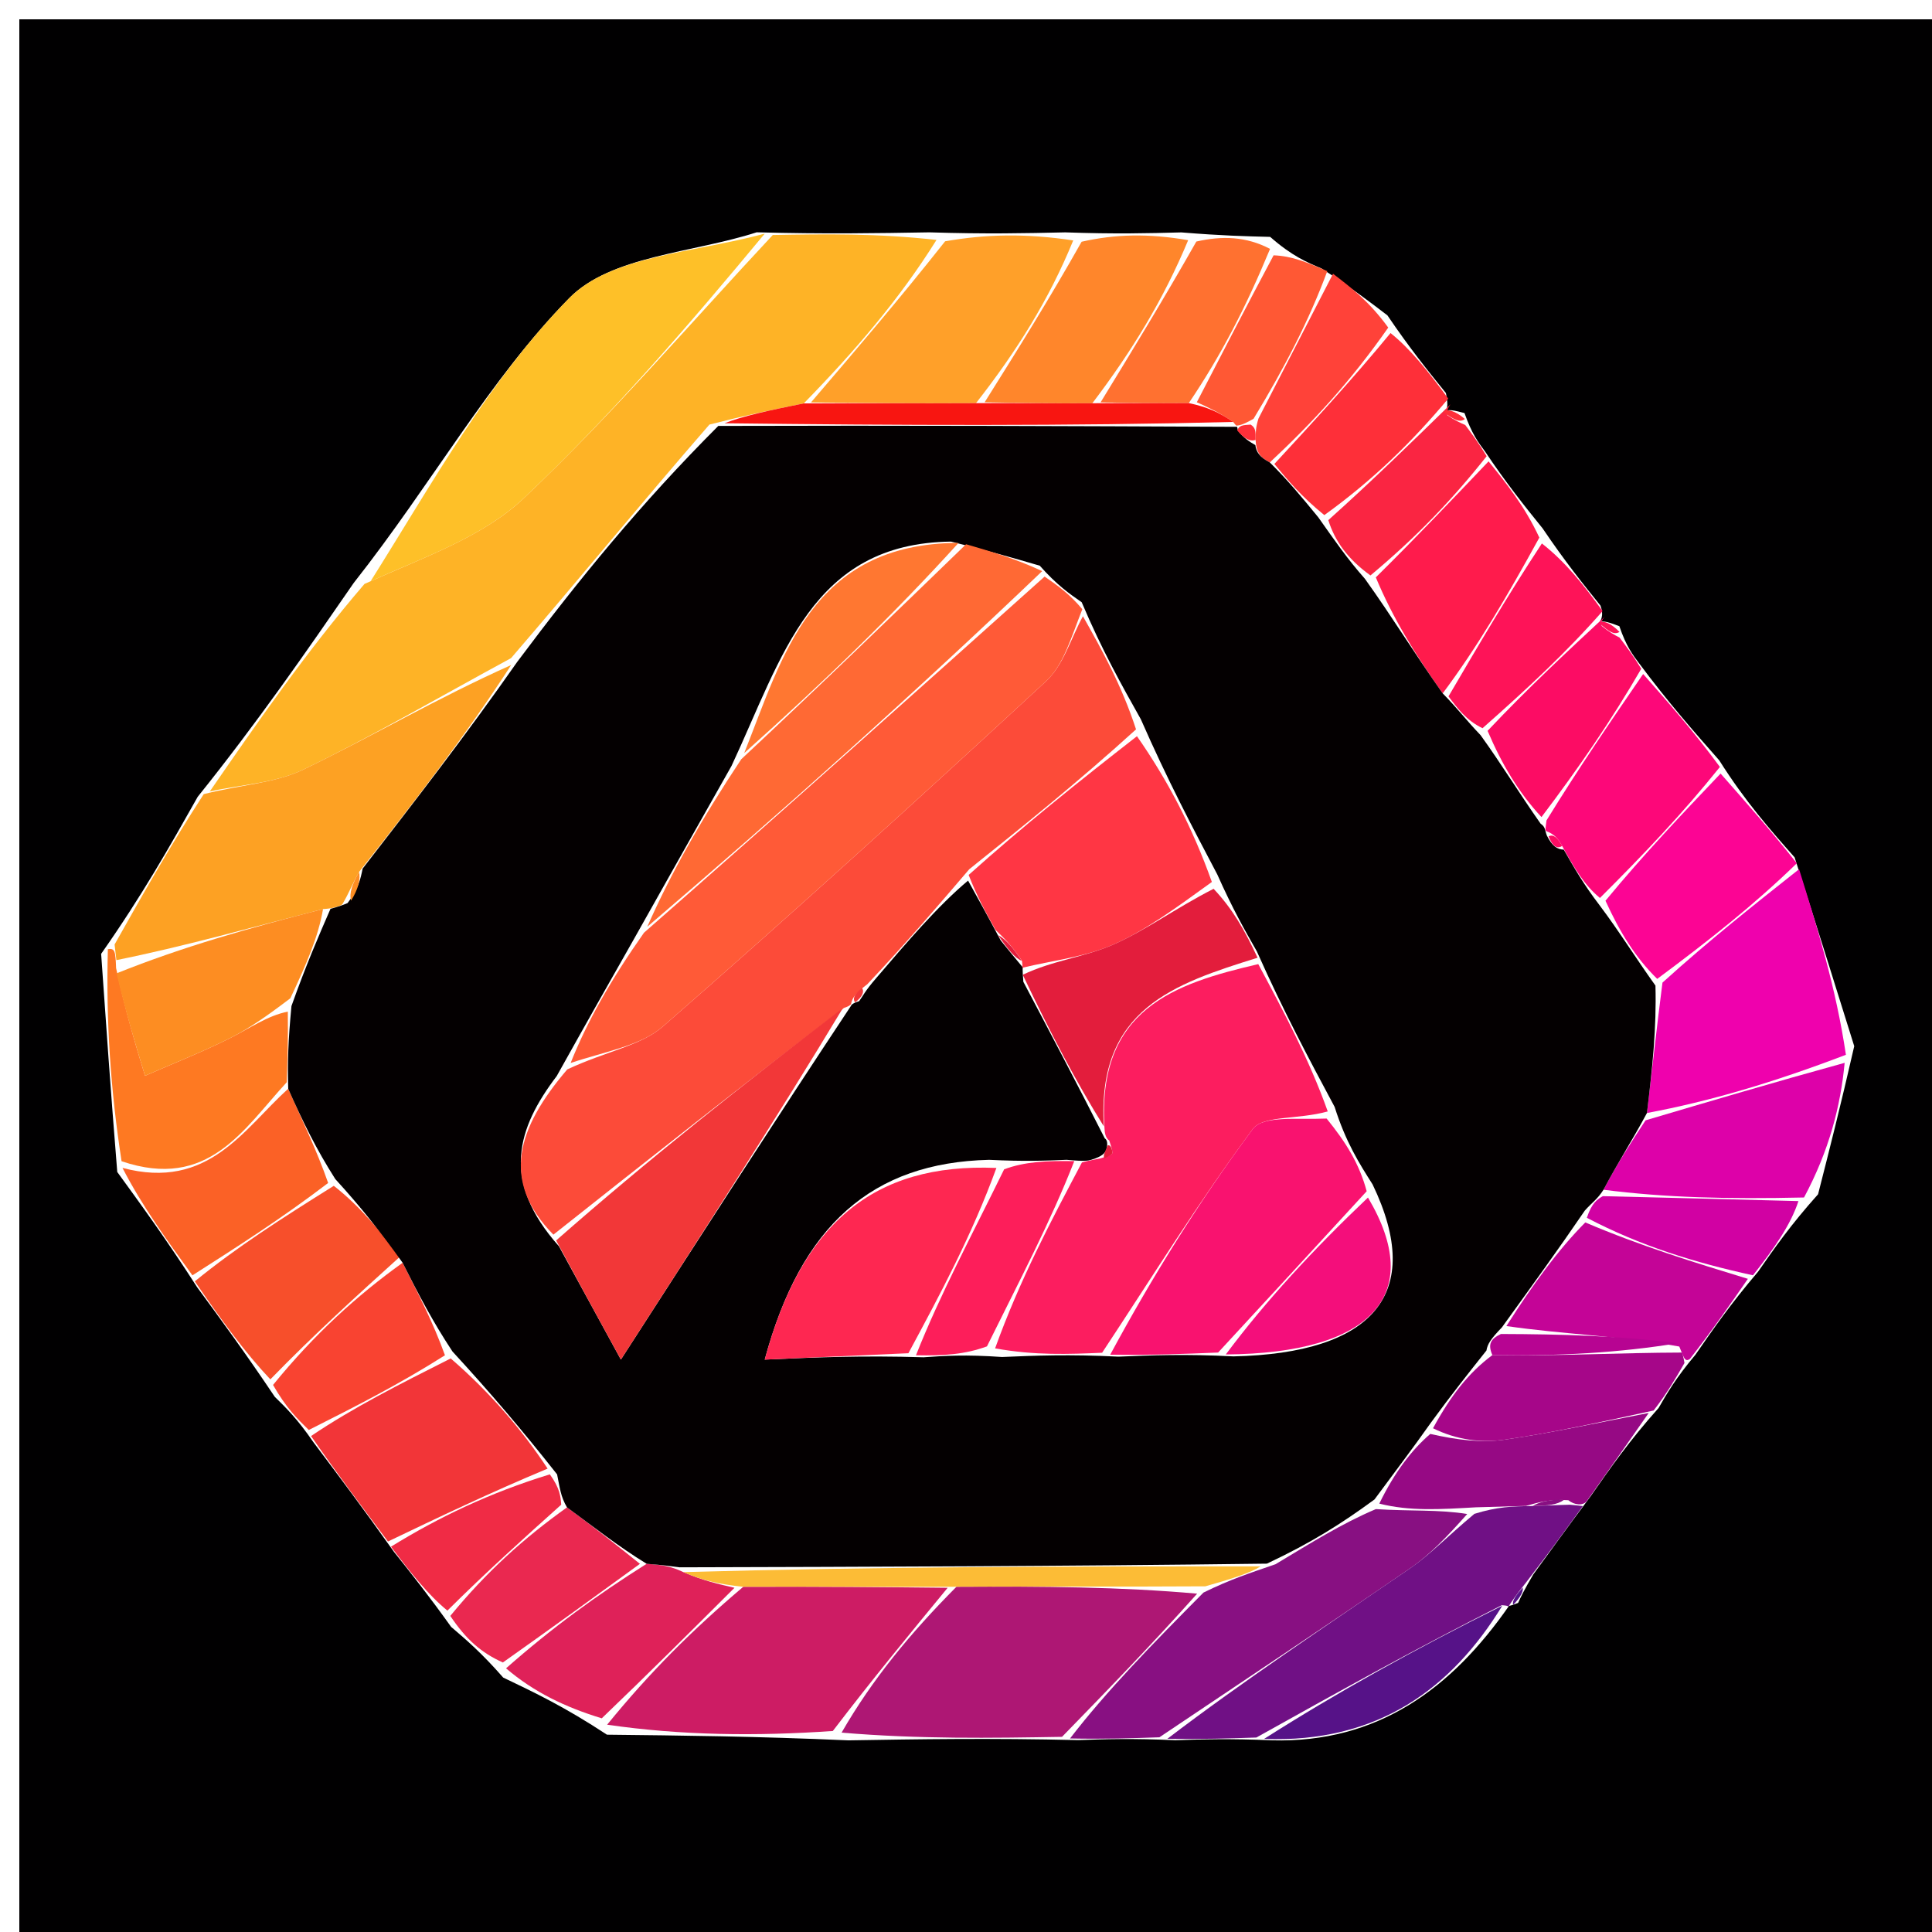 <svg version="1.1" id="Layer_1" xmlns="http://www.w3.org/2000/svg" xmlns:xlink="http://www.w3.org/1999/xlink" x="0px" y="0px"
	 width="100%" viewBox="0 0 100 100" enable-background="new 0 0 100 100" xml:space="preserve">
<path fill="#010001" opacity="1" stroke="none" 
	d="
M54,101 
	C36,101 18.5,101 1,101 
	C1,67.667 1,34.333 1,1 
	C34.333,1 67.667,1 101,1 
	C101,34.333 101,67.667 101,101 
	C85.5,101 70,101 54,101 
M71.813,16.324 
	C70.874,15.606 69.936,14.887 68.404,13.897 
	C67.639,13.574 66.874,13.251 65.743,12.261 
	C64.493,12.23 63.243,12.2 61.145,12.029 
	C59.433,12.074 57.721,12.119 55.139,12.027 
	C53.091,12.073 51.043,12.119 48.104,12.026 
	C45.402,12.072 42.7,12.118 39.165,12.024 
	C35.864,13.093 31.621,13.236 29.464,15.43 
	C25.33,19.636 22.381,25.007 18.31,30.171 
	C15.826,33.769 13.342,37.368 10.234,41.241 
	C8.8,43.789 7.365,46.338 5.235,49.371 
	C5.481,52.905 5.727,56.438 6.069,60.661 
	C7.366,62.445 8.663,64.228 10.207,66.632 
	C11.452,68.328 12.697,70.025 14.222,72.298 
	C14.808,72.871 15.395,73.444 16.216,74.641 
	C17.505,76.356 18.793,78.071 20.392,80.324 
	C21.277,81.436 22.163,82.548 23.35,84.207 
	C24.138,84.88 24.926,85.553 26.045,86.83 
	C27.649,87.595 29.254,88.361 31.415,89.787 
	C35.279,89.829 39.143,89.87 43.913,90.081 
	C47.599,90.02 51.284,89.96 55.799,90.068 
	C57.203,90.019 58.607,89.971 60.836,90.075 
	C62.233,90.028 63.631,89.981 65.825,90.079 
	C71.32,90.229 75.139,87.392 78.115,83.106 
	C78.115,83.106 78.072,83.166 78.577,82.966 
	C78.721,82.652 78.866,82.338 79.362,81.493 
	C80.218,80.314 81.073,79.134 82.336,77.438 
	C83.336,76.003 84.336,74.569 85.847,72.879 
	C86.294,72.103 86.741,71.326 87.756,70.12 
	C88.661,68.811 89.565,67.502 90.996,65.825 
	C91.839,64.613 92.682,63.401 94.103,61.815 
	C94.684,59.537 95.265,57.258 95.975,54.15 
	C95.023,51.096 94.071,48.043 92.888,44.376 
	C91.611,42.931 90.334,41.485 88.987,39.354 
	C87.674,37.864 86.361,36.375 84.852,34.349 
	C84.512,33.9 84.171,33.451 83.818,32.413 
	C83.381,32.247 82.943,32.08 82.781,32.221 
	C82.781,32.221 83.063,31.919 82.837,31.341 
	C81.927,30.211 81.018,29.082 79.844,27.347 
	C78.912,26.191 77.98,25.035 76.849,23.346 
	C76.513,22.896 76.177,22.446 75.802,21.38 
	C75.334,21.258 74.866,21.137 74.789,21.332 
	C74.887,21.195 74.985,21.058 74.841,20.344 
	C73.91,19.194 72.979,18.043 71.813,16.324 
z"/>
<path fill="#FEB326" opacity="1" stroke="none" 
	d="
M39.998,12.164 
	C42.7,12.118 45.402,12.072 48.473,12.419 
	C46.553,15.485 44.264,18.157 41.604,20.88 
	C39.836,21.234 38.44,21.536 36.719,21.976 
	C33.184,26.044 29.975,29.974 26.453,34.064 
	C22.668,36.114 19.252,38.121 15.695,39.836 
	C14.239,40.538 12.479,40.609 10.858,40.967 
	C13.342,37.368 15.826,33.769 18.867,30.223 
	C22.009,28.814 24.999,27.78 27.096,25.801 
	C31.639,21.512 35.725,16.739 39.998,12.164 
z"/>
<path fill="#FEC028" opacity="1" stroke="none" 
	d="
M39.582,12.094 
	C35.725,16.739 31.639,21.512 27.096,25.801 
	C24.999,27.78 22.009,28.814 19.182,30.085 
	C22.381,25.007 25.33,19.636 29.464,15.43 
	C31.621,13.236 35.864,13.093 39.582,12.094 
z"/>
<path fill="#FDA123" opacity="1" stroke="none" 
	d="
M10.546,41.104 
	C12.479,40.609 14.239,40.538 15.695,39.836 
	C19.252,38.121 22.668,36.114 26.458,34.422 
	C24.107,38.065 21.439,41.511 18.588,45.127 
	C18.235,45.759 18.065,46.222 17.716,46.812 
	C17.536,46.938 17.107,47.039 16.721,47.052 
	C12.906,48.032 9.477,48.999 6.024,49.696 
	C5.976,49.245 5.953,49.066 5.931,48.886 
	C7.365,46.338 8.8,43.789 10.546,41.104 
z"/>
<path fill="#EF01AD" opacity="1" stroke="none" 
	d="
M93.12,44.989 
	C94.071,48.043 95.023,51.096 95.544,54.596 
	C91.8,56.025 88.487,57.007 85.246,57.609 
	C85.532,55.223 85.745,53.215 86.049,50.86 
	C88.466,48.671 90.793,46.83 93.12,44.989 
z"/>
<path fill="#AE1774" opacity="1" stroke="none" 
	d="
M54.97,89.899 
	C51.284,89.96 47.599,90.02 43.56,89.681 
	C45.155,86.915 47.103,84.549 49.507,82.13 
	C53.995,82.106 58.027,82.136 61.964,82.488 
	C59.568,85.174 57.269,87.536 54.97,89.899 
z"/>
<path fill="#CD1C64" opacity="1" stroke="none" 
	d="
M49.05,82.184 
	C47.103,84.549 45.155,86.915 43.107,89.596 
	C39.143,89.87 35.279,89.829 31.425,89.27 
	C33.629,86.563 35.823,84.374 38.472,82.132 
	C42.302,82.114 45.676,82.149 49.05,82.184 
z"/>
<path fill="#881082" opacity="1" stroke="none" 
	d="
M55.384,89.983 
	C57.269,87.536 59.568,85.174 62.292,82.431 
	C63.709,81.735 64.703,81.42 66.02,80.964 
	C67.883,79.848 69.424,78.872 71.214,78.111 
	C72.983,78.226 74.504,78.126 75.943,78.365 
	C74.905,79.534 74.02,80.466 72.983,81.178 
	C68.684,84.129 64.339,87.014 60.01,89.922 
	C58.607,89.971 57.203,90.019 55.384,89.983 
z"/>
<path fill="#FFA029" opacity="1" stroke="none" 
	d="
M41.976,20.829 
	C44.264,18.157 46.553,15.485 48.919,12.489 
	C51.043,12.119 53.091,12.073 55.55,12.444 
	C54.295,15.514 52.63,18.167 50.518,20.867 
	C47.373,20.886 44.674,20.857 41.976,20.829 
z"/>
<path fill="#DD01A9" opacity="1" stroke="none" 
	d="
M85.174,57.988 
	C88.487,57.007 91.8,56.025 95.479,55.012 
	C95.265,57.258 94.684,59.537 93.376,61.982 
	C89.419,62.07 86.189,61.991 82.996,61.581 
	C83.746,60.162 84.46,59.075 85.174,57.988 
z"/>
<path fill="#701085" opacity="1" stroke="none" 
	d="
M60.423,89.999 
	C64.339,87.014 68.684,84.129 72.983,81.178 
	C74.02,80.466 74.905,79.534 76.313,78.357 
	C77.505,77.989 78.246,77.967 79.328,77.952 
	C80.124,77.929 80.578,77.898 81.257,77.884 
	C81.482,77.899 81.929,77.955 81.929,77.955 
	C81.073,79.134 80.218,80.314 78.987,81.91 
	C78.433,82.607 78.252,82.886 78.072,83.166 
	C78.072,83.166 78.115,83.106 77.731,83.086 
	C73.24,85.355 69.134,87.645 65.028,89.934 
	C63.631,89.981 62.233,90.028 60.423,89.999 
z"/>
<path fill="#FB6126" opacity="1" stroke="none" 
	d="
M9.96,66.012 
	C8.663,64.228 7.366,62.445 6.34,60.45 
	C10.792,61.634 12.614,58.43 14.918,56.352 
	C15.683,58.085 16.372,59.482 16.985,61.23 
	C14.592,63.057 12.276,64.534 9.96,66.012 
z"/>
<path fill="#FE7922" opacity="1" stroke="none" 
	d="
M14.842,56.017 
	C12.614,58.43 10.792,61.634 6.292,60.105 
	C5.727,56.438 5.481,52.905 5.583,49.129 
	C5.953,49.066 5.976,49.245 6.009,50.11 
	C6.515,52.424 7.01,54.053 7.506,55.682 
	C8.959,55.047 10.438,54.465 11.856,53.759 
	C12.893,53.243 13.849,52.565 14.898,52.362 
	C14.917,53.849 14.88,54.933 14.842,56.017 
z"/>
<path fill="#FC0494" opacity="1" stroke="none" 
	d="
M93.004,44.683 
	C90.793,46.83 88.466,48.671 85.777,50.668 
	C84.632,49.542 83.849,48.261 83.099,46.622 
	C85.107,44.19 87.082,42.115 89.057,40.04 
	C90.334,41.485 91.611,42.931 93.004,44.683 
z"/>
<path fill="#F94331" opacity="1" stroke="none" 
	d="
M15.982,74.016 
	C15.395,73.444 14.808,72.871 14.133,71.684 
	C16.266,69.059 18.488,67.048 20.84,65.36 
	C21.688,67.05 22.406,68.419 23.031,70.149 
	C20.62,71.678 18.301,72.847 15.982,74.016 
z"/>
<path fill="#FF862B" opacity="1" stroke="none" 
	d="
M50.965,20.821 
	C52.63,18.167 54.295,15.514 55.984,12.512 
	C57.721,12.119 59.433,12.074 61.499,12.432 
	C60.224,15.499 58.595,18.163 56.539,20.872 
	C54.397,20.885 52.681,20.853 50.965,20.821 
z"/>
<path fill="#DF2159" opacity="1" stroke="none" 
	d="
M38.017,82.184 
	C35.823,84.374 33.629,86.563 31.147,88.94 
	C29.254,88.361 27.649,87.595 26.192,86.352 
	C28.601,84.231 30.861,82.587 33.471,80.942 
	C34.272,81.002 34.724,81.063 35.371,81.373 
	C36.382,81.809 37.2,81.997 38.017,82.184 
z"/>
<path fill="#F23538" opacity="1" stroke="none" 
	d="
M16.099,74.329 
	C18.301,72.847 20.62,71.678 23.328,70.313 
	C25.383,72.085 27.051,74.051 28.344,76.015 
	C25.34,77.271 22.711,78.529 20.082,79.787 
	C18.793,78.071 17.505,76.356 16.099,74.329 
z"/>
<path fill="#FD0779" opacity="1" stroke="none" 
	d="
M89.022,39.697 
	C87.082,42.115 85.107,44.19 82.812,46.479 
	C81.974,45.787 81.457,44.882 80.855,43.784 
	C80.617,43.345 80.405,43.167 80.048,43.025 
	C79.96,42.991 80.006,42.808 80.047,42.464 
	C81.742,39.708 83.396,37.297 85.049,34.886 
	C86.361,36.375 87.674,37.864 89.022,39.697 
z"/>
<path fill="#F74F2B" opacity="1" stroke="none" 
	d="
M20.71,65.038 
	C18.488,67.048 16.266,69.059 13.993,71.396 
	C12.697,70.025 11.452,68.328 10.083,66.322 
	C12.276,64.534 14.592,63.057 17.277,61.378 
	C18.667,62.463 19.689,63.75 20.71,65.038 
z"/>
<path fill="#FF1B4C" opacity="1" stroke="none" 
	d="
M77.048,23.88 
	C77.98,25.035 78.912,26.191 79.676,27.826 
	C77.996,30.884 76.485,33.464 74.674,35.889 
	C73.223,33.842 72.074,31.95 71.212,29.885 
	C73.349,27.769 75.199,25.824 77.048,23.88 
z"/>
<path fill="#960984" opacity="1" stroke="none" 
	d="
M82.133,77.696 
	C81.929,77.955 81.482,77.899 81.176,77.651 
	C80.242,77.583 79.614,77.764 78.987,77.945 
	C78.246,77.967 77.505,77.989 76.395,78.018 
	C74.504,78.126 72.983,78.226 71.392,77.827 
	C72.19,76.192 73.06,75.057 74.031,74.22 
	C75.39,74.528 76.668,74.694 77.897,74.515 
	C80.391,74.154 82.858,73.606 85.337,73.134 
	C84.336,74.569 83.336,76.003 82.133,77.696 
z"/>
<path fill="#561288" opacity="1" stroke="none" 
	d="
M65.427,90.007 
	C69.134,87.645 73.24,85.355 77.759,83.11 
	C75.139,87.392 71.32,90.229 65.427,90.007 
z"/>
<path fill="#FC0C64" opacity="1" stroke="none" 
	d="
M84.951,34.617 
	C83.396,37.297 81.742,39.708 79.786,42.292 
	C78.621,41.04 77.76,39.615 76.997,37.828 
	C79.084,35.616 81.074,33.767 83.063,31.919 
	C83.063,31.919 82.781,32.221 82.917,32.41 
	C83.312,32.733 83.571,32.867 83.83,33.002 
	C84.171,33.451 84.512,33.9 84.951,34.617 
z"/>
<path fill="#FE1358" opacity="1" stroke="none" 
	d="
M82.95,31.63 
	C81.074,33.767 79.084,35.616 76.735,37.692 
	C75.907,37.294 75.441,36.669 74.974,36.044 
	C76.485,33.464 77.996,30.884 79.808,28.129 
	C81.018,29.082 81.927,30.211 82.95,31.63 
z"/>
<path fill="#A60689" opacity="1" stroke="none" 
	d="
M85.592,73.007 
	C82.858,73.606 80.391,74.154 77.897,74.515 
	C76.668,74.694 75.39,74.528 74.173,73.926 
	C75.12,72.19 76.029,71.046 77.245,70.139 
	C80.695,70.196 83.839,70.016 87.058,70.008 
	C87.133,70.179 87.188,70.55 87.188,70.55 
	C86.741,71.326 86.294,72.103 85.592,73.007 
z"/>
<path fill="#EA2850" opacity="1" stroke="none" 
	d="
M33.122,80.944 
	C30.861,82.587 28.601,84.231 26.028,86.05 
	C24.926,85.553 24.138,84.88 23.307,83.639 
	C25.193,81.342 27.121,79.612 29.348,78.021 
	C30.805,79.088 31.964,80.016 33.122,80.944 
z"/>
<path fill="#F02B45" opacity="1" stroke="none" 
	d="
M29.049,77.882 
	C27.121,79.612 25.193,81.342 23.157,83.365 
	C22.163,82.548 21.277,81.436 20.237,80.056 
	C22.711,78.529 25.34,77.271 28.46,76.312 
	C28.984,77.035 29.016,77.458 29.049,77.882 
z"/>
<path fill="#FF7130" opacity="1" stroke="none" 
	d="
M56.966,20.826 
	C58.595,18.163 60.224,15.499 61.923,12.502 
	C63.243,12.2 64.493,12.23 65.738,12.882 
	C64.47,15.942 63.208,18.381 61.533,20.863 
	C59.735,20.879 58.351,20.852 56.966,20.826 
z"/>
<path fill="#FA2542" opacity="1" stroke="none" 
	d="
M76.949,23.613 
	C75.199,25.824 73.349,27.769 70.935,29.785 
	C69.727,28.917 69.085,27.977 68.753,26.922 
	C71.07,24.844 73.076,22.883 75.082,20.922 
	C74.985,21.058 74.887,21.195 74.91,21.487 
	C75.301,21.761 75.571,21.879 75.84,21.997 
	C76.177,22.446 76.513,22.896 76.949,23.613 
z"/>
<path fill="#C40497" opacity="1" stroke="none" 
	d="
M90.47,66.193 
	C89.565,67.502 88.661,68.811 87.472,70.335 
	C87.188,70.55 87.133,70.179 86.92,69.697 
	C83.778,69.136 80.847,69.058 77.971,68.636 
	C79.334,66.494 80.642,64.695 82.054,63.273 
	C84.928,64.497 87.699,65.345 90.47,66.193 
z"/>
<path fill="#FF4239" opacity="1" stroke="none" 
	d="
M68.998,14.169 
	C69.936,14.887 70.874,15.606 71.855,16.955 
	C69.919,19.729 67.939,21.872 65.725,23.936 
	C65.194,23.663 65.023,23.39 64.989,22.769 
	C64.997,22.321 64.992,22.141 65.139,21.661 
	C66.527,18.962 67.762,16.566 68.998,14.169 
z"/>
<path fill="#FF5834" opacity="1" stroke="none" 
	d="
M68.701,14.033 
	C67.762,16.566 66.527,18.962 64.885,21.674 
	C64.309,22.003 64.14,22.017 64.001,22.032 
	C64.032,22.033 64.015,22.092 63.83,21.84 
	C63.079,21.332 62.513,21.076 61.947,20.82 
	C63.208,18.381 64.47,15.942 65.921,13.215 
	C66.874,13.251 67.639,13.574 68.701,14.033 
z"/>
<path fill="#FE2F39" opacity="1" stroke="none" 
	d="
M65.96,24.015 
	C67.939,21.872 69.919,19.729 71.974,17.239 
	C72.979,18.043 73.91,19.194 74.961,20.633 
	C73.076,22.883 71.07,24.844 68.547,26.662 
	C67.34,25.684 66.65,24.85 65.96,24.015 
z"/>
<path fill="#D101A3" opacity="1" stroke="none" 
	d="
M90.733,66.009 
	C87.699,65.345 84.928,64.497 82.135,63.033 
	C82.395,62.249 82.678,62.081 82.96,61.913 
	C86.189,61.991 89.419,62.07 93.087,62.169 
	C92.682,63.401 91.839,64.613 90.733,66.009 
z"/>
<path fill="#561288" opacity="1" stroke="none" 
	d="
M78.324,83.066 
	C78.252,82.886 78.433,82.607 78.812,82.176 
	C78.866,82.338 78.721,82.652 78.324,83.066 
z"/>
<path fill="#FE1358" opacity="1" stroke="none" 
	d="
M83.824,32.708 
	C83.571,32.867 83.312,32.733 82.78,32.256 
	C82.943,32.08 83.381,32.247 83.824,32.708 
z"/>
<path fill="#FE2F39" opacity="1" stroke="none" 
	d="
M75.821,21.688 
	C75.571,21.879 75.301,21.761 74.714,21.329 
	C74.866,21.137 75.334,21.258 75.821,21.688 
z"/>
<path fill="#040001" opacity="1" stroke="none" 
	d="
M82.996,61.581 
	C82.678,62.081 82.395,62.249 82.032,62.657 
	C80.642,64.695 79.334,66.494 77.739,68.704 
	C77.165,69.301 76.993,69.563 76.938,69.903 
	C76.029,71.046 75.12,72.19 74.07,73.628 
	C73.06,75.057 72.19,76.192 71.143,77.612 
	C69.424,78.872 67.883,79.848 65.575,80.934 
	C54.93,81.071 45.054,81.098 35.177,81.124 
	C34.724,81.063 34.272,81.002 33.471,80.942 
	C31.964,80.016 30.805,79.088 29.348,78.021 
	C29.016,77.458 28.984,77.035 28.835,76.314 
	C27.051,74.051 25.383,72.085 23.42,69.953 
	C22.406,68.419 21.688,67.05 20.84,65.36 
	C19.689,63.75 18.667,62.463 17.354,61.027 
	C16.372,59.482 15.683,58.085 14.918,56.352 
	C14.88,54.933 14.917,53.849 15.086,52.073 
	C15.847,49.934 16.477,48.486 17.107,47.039 
	C17.107,47.039 17.536,46.938 17.99,46.743 
	C18.553,46.017 18.662,45.487 18.771,44.957 
	C21.439,41.511 24.107,38.065 26.77,34.261 
	C29.975,29.974 33.184,26.044 37.179,22.046 
	C46.648,22.016 55.331,22.054 64.015,22.092 
	C64.015,22.092 64.032,22.033 64.071,22.282 
	C64.399,22.7 64.688,22.869 64.977,23.039 
	C65.023,23.39 65.194,23.663 65.725,23.936 
	C66.65,24.85 67.34,25.684 68.236,26.778 
	C69.085,27.977 69.727,28.917 70.647,29.957 
	C72.074,31.95 73.223,33.842 74.674,35.889 
	C75.441,36.669 75.907,37.294 76.637,38.055 
	C77.76,39.615 78.621,41.04 79.744,42.636 
	C80.006,42.808 79.96,42.991 80.068,43.254 
	C80.348,43.808 80.602,43.961 80.94,43.977 
	C81.457,44.882 81.974,45.787 82.779,46.836 
	C83.849,48.261 84.632,49.542 85.686,51.015 
	C85.745,53.215 85.532,55.223 85.246,57.609 
	C84.46,59.075 83.746,60.162 82.996,61.581 
M52.941,50.073 
	C52.941,50.073 52.908,50.092 52.968,50.817 
	C54.349,53.437 55.731,56.058 57.183,58.922 
	C57.183,58.922 57.413,59.028 57.255,59.535 
	C57.167,59.69 57.08,59.844 56.488,60.029 
	C56.326,60.076 56.163,60.122 55.208,60.031 
	C54.138,60.077 53.068,60.123 51.196,60.032 
	C45.161,60.179 41.47,63.385 39.582,70.373 
	C42.128,70.26 44.574,70.152 47.802,70.253 
	C48.876,70.178 49.949,70.104 51.865,70.238 
	C53.591,70.165 55.318,70.092 57.883,70.22 
	C59.605,70.149 61.327,70.078 63.845,70.206 
	C71.048,70.052 73.777,66.983 71.045,61.305 
	C70.352,60.213 69.658,59.12 69.08,57.293 
	C67.763,54.829 66.445,52.366 65.054,49.242 
	C64.431,48.15 63.808,47.058 63.006,45.26 
	C61.719,42.818 60.432,40.377 59.049,37.228 
	C58.05,35.45 57.051,33.673 55.988,31.171 
	C55.349,30.729 54.709,30.286 53.818,29.28 
	C52.546,28.91 51.275,28.54 49.224,28.033 
	C41.996,28.118 40.509,33.988 37.865,39.64 
	C36.293,42.423 34.722,45.206 32.813,48.604 
	C31.597,50.746 30.382,52.888 28.817,55.695 
	C26.771,58.39 25.898,61.11 28.929,64.504 
	C29.799,66.096 30.669,67.688 32.137,70.373 
	C36.499,63.609 40.223,57.832 44.053,52.054 
	C44.053,52.054 44.054,51.949 44.469,51.821 
	C44.649,51.584 44.752,51.317 45.348,50.632 
	C46.954,48.753 48.56,46.873 50.107,45.58 
	C50.58,46.43 51.053,47.28 51.798,48.679 
	C52.168,49.137 52.539,49.595 52.941,50.073 
z"/>
<path fill="#F81511" opacity="1" stroke="none" 
	d="
M63.83,21.84 
	C55.331,22.054 46.648,22.016 37.504,21.908 
	C38.44,21.536 39.836,21.234 41.604,20.88 
	C44.674,20.857 47.373,20.886 50.518,20.867 
	C52.681,20.853 54.397,20.885 56.539,20.872 
	C58.351,20.852 59.735,20.879 61.533,20.863 
	C62.513,21.076 63.079,21.332 63.83,21.84 
z"/>
<path fill="#FD8D22" opacity="1" stroke="none" 
	d="
M16.721,47.052 
	C16.477,48.486 15.847,49.934 15.029,51.67 
	C13.849,52.565 12.893,53.243 11.856,53.759 
	C10.438,54.465 8.959,55.047 7.506,55.682 
	C7.01,54.053 6.515,52.424 6.034,50.38 
	C9.477,48.999 12.906,48.032 16.721,47.052 
z"/>
<path fill="#FD8D22" opacity="1" stroke="none" 
	d="
M18.588,45.127 
	C18.662,45.487 18.553,46.017 18.17,46.616 
	C18.065,46.222 18.235,45.759 18.588,45.127 
z"/>
<path fill="#FCBC36" opacity="1" stroke="none" 
	d="
M35.371,81.373 
	C45.054,81.098 54.93,81.071 65.252,81.075 
	C64.703,81.42 63.709,81.735 62.388,82.108 
	C58.027,82.136 53.995,82.106 49.507,82.13 
	C45.676,82.149 42.302,82.114 38.472,82.132 
	C37.2,81.997 36.382,81.809 35.371,81.373 
z"/>
<path fill="#881082" opacity="1" stroke="none" 
	d="
M79.328,77.952 
	C79.614,77.764 80.242,77.583 80.951,77.635 
	C80.578,77.898 80.124,77.929 79.328,77.952 
z"/>
<path fill="#FC0C64" opacity="1" stroke="none" 
	d="
M80.855,43.784 
	C80.602,43.961 80.348,43.808 80.156,43.288 
	C80.405,43.167 80.617,43.345 80.855,43.784 
z"/>
<path fill="#B70492" opacity="1" stroke="none" 
	d="
M77.245,70.139 
	C76.993,69.563 77.165,69.301 77.686,69.047 
	C80.847,69.058 83.778,69.136 86.845,69.525 
	C83.839,70.016 80.695,70.196 77.245,70.139 
z"/>
<path fill="#FE2F39" opacity="1" stroke="none" 
	d="
M64.989,22.769 
	C64.688,22.869 64.399,22.7 64.04,22.281 
	C64.14,22.017 64.309,22.003 64.733,21.976 
	C64.992,22.141 64.997,22.321 64.989,22.769 
z"/>
<path fill="#FC4B39" opacity="1" stroke="none" 
	d="
M50.167,44.993 
	C48.56,46.873 46.954,48.753 44.896,50.94 
	C44.241,51.44 44.111,51.674 44.054,51.949 
	C44.054,51.949 44.053,52.054 43.683,52.171 
	C38.423,56.161 33.533,60.034 28.643,63.906 
	C25.898,61.11 26.771,58.39 29.361,55.353 
	C31.39,54.402 33.166,54.13 34.31,53.133 
	C41.015,47.284 47.606,41.301 54.142,35.262 
	C55.045,34.428 55.429,33.032 56.053,31.896 
	C57.051,33.673 58.05,35.45 58.801,37.752 
	C55.758,40.515 52.962,42.754 50.167,44.993 
z"/>
<path fill="#FC1D5F" opacity="1" stroke="none" 
	d="
M65.128,49.902 
	C66.445,52.366 67.763,54.829 68.724,57.528 
	C67.162,57.962 65.374,57.727 64.849,58.432 
	C62.072,62.164 59.614,66.132 57.045,70.018 
	C55.318,70.092 53.591,70.165 51.506,69.792 
	C52.765,66.287 54.383,63.227 56.001,60.168 
	C56.163,60.122 56.326,60.076 56.915,59.969 
	C57.425,59.826 57.585,59.736 57.579,59.662 
	C57.56,59.447 57.473,59.239 57.413,59.028 
	C57.413,59.028 57.183,58.922 57.17,58.423 
	C56.762,52.217 60.798,50.914 65.128,49.902 
z"/>
<path fill="#FF5A37" opacity="1" stroke="none" 
	d="
M56.021,31.533 
	C55.429,33.032 55.045,34.428 54.142,35.262 
	C47.606,41.301 41.015,47.284 34.31,53.133 
	C33.166,54.13 31.39,54.402 29.536,55.02 
	C30.382,52.888 31.597,50.746 33.333,48.277 
	C40.592,41.914 47.33,35.879 54.069,29.843 
	C54.709,30.286 55.349,30.729 56.021,31.533 
z"/>
<path fill="#FF6934" opacity="1" stroke="none" 
	d="
M53.944,29.561 
	C47.33,35.879 40.592,41.914 33.502,47.969 
	C34.722,45.206 36.293,42.423 38.368,39.297 
	C42.581,35.36 46.292,31.765 50.003,28.17 
	C51.275,28.54 52.546,28.91 53.944,29.561 
z"/>
<path fill="#F23738" opacity="1" stroke="none" 
	d="
M28.786,64.205 
	C33.533,60.034 38.423,56.161 43.631,52.173 
	C40.223,57.832 36.499,63.609 32.137,70.373 
	C30.669,67.688 29.799,66.096 28.786,64.205 
z"/>
<path fill="#FF3644" opacity="1" stroke="none" 
	d="
M50.137,45.287 
	C52.962,42.754 55.758,40.515 58.849,38.106 
	C60.432,40.377 61.719,42.818 62.726,45.651 
	C60.836,47.014 59.301,48.159 57.592,48.904 
	C56.135,49.539 54.477,49.714 52.908,50.092 
	C52.908,50.092 52.941,50.073 52.898,49.739 
	C52.412,48.981 51.969,48.556 51.527,48.131 
	C51.053,47.28 50.58,46.43 50.137,45.287 
z"/>
<path fill="#F9126F" opacity="1" stroke="none" 
	d="
M57.464,70.119 
	C59.614,66.132 62.072,62.164 64.849,58.432 
	C65.374,57.727 67.162,57.962 68.666,57.896 
	C69.658,59.12 70.352,60.213 70.739,61.659 
	C67.972,64.677 65.511,67.342 63.05,70.007 
	C61.327,70.078 59.605,70.149 57.464,70.119 
z"/>
<path fill="#FE2751" opacity="1" stroke="none" 
	d="
M47.019,70.043 
	C44.574,70.152 42.128,70.26 39.582,70.373 
	C41.47,63.385 45.161,60.179 51.574,60.453 
	C50.307,63.931 48.663,66.987 47.019,70.043 
z"/>
<path fill="#E31D3C" opacity="1" stroke="none" 
	d="
M52.938,50.454 
	C54.477,49.714 56.135,49.539 57.592,48.904 
	C59.301,48.159 60.836,47.014 62.816,46.004 
	C63.808,47.058 64.431,48.15 65.091,49.572 
	C60.798,50.914 56.762,52.217 57.135,58.301 
	C55.731,56.058 54.349,53.437 52.938,50.454 
z"/>
<path fill="#FF7731" opacity="1" stroke="none" 
	d="
M49.613,28.101 
	C46.292,31.765 42.581,35.36 38.521,38.978 
	C40.509,33.988 41.996,28.118 49.613,28.101 
z"/>
<path fill="#F40E7B" opacity="1" stroke="none" 
	d="
M63.447,70.106 
	C65.511,67.342 67.972,64.677 70.806,61.985 
	C73.777,66.983 71.048,70.052 63.447,70.106 
z"/>
<path fill="#FD1E5A" opacity="1" stroke="none" 
	d="
M47.411,70.148 
	C48.663,66.987 50.307,63.931 51.975,60.522 
	C53.068,60.123 54.138,60.077 55.604,60.1 
	C54.383,63.227 52.765,66.287 51.085,69.688 
	C49.949,70.104 48.876,70.178 47.411,70.148 
z"/>
<path fill="#E31D3C" opacity="1" stroke="none" 
	d="
M51.662,48.405 
	C51.969,48.556 52.412,48.981 52.882,49.729 
	C52.539,49.595 52.168,49.137 51.662,48.405 
z"/>
<path fill="#F23738" opacity="1" stroke="none" 
	d="
M44.261,51.885 
	C44.111,51.674 44.241,51.44 44.612,51.134 
	C44.752,51.317 44.649,51.584 44.261,51.885 
z"/>
<path fill="#E31D3C" opacity="1" stroke="none" 
	d="
M57.334,59.282 
	C57.473,59.239 57.56,59.447 57.579,59.662 
	C57.585,59.736 57.425,59.826 57.167,59.953 
	C57.08,59.844 57.167,59.69 57.334,59.282 
z"/>
</svg>